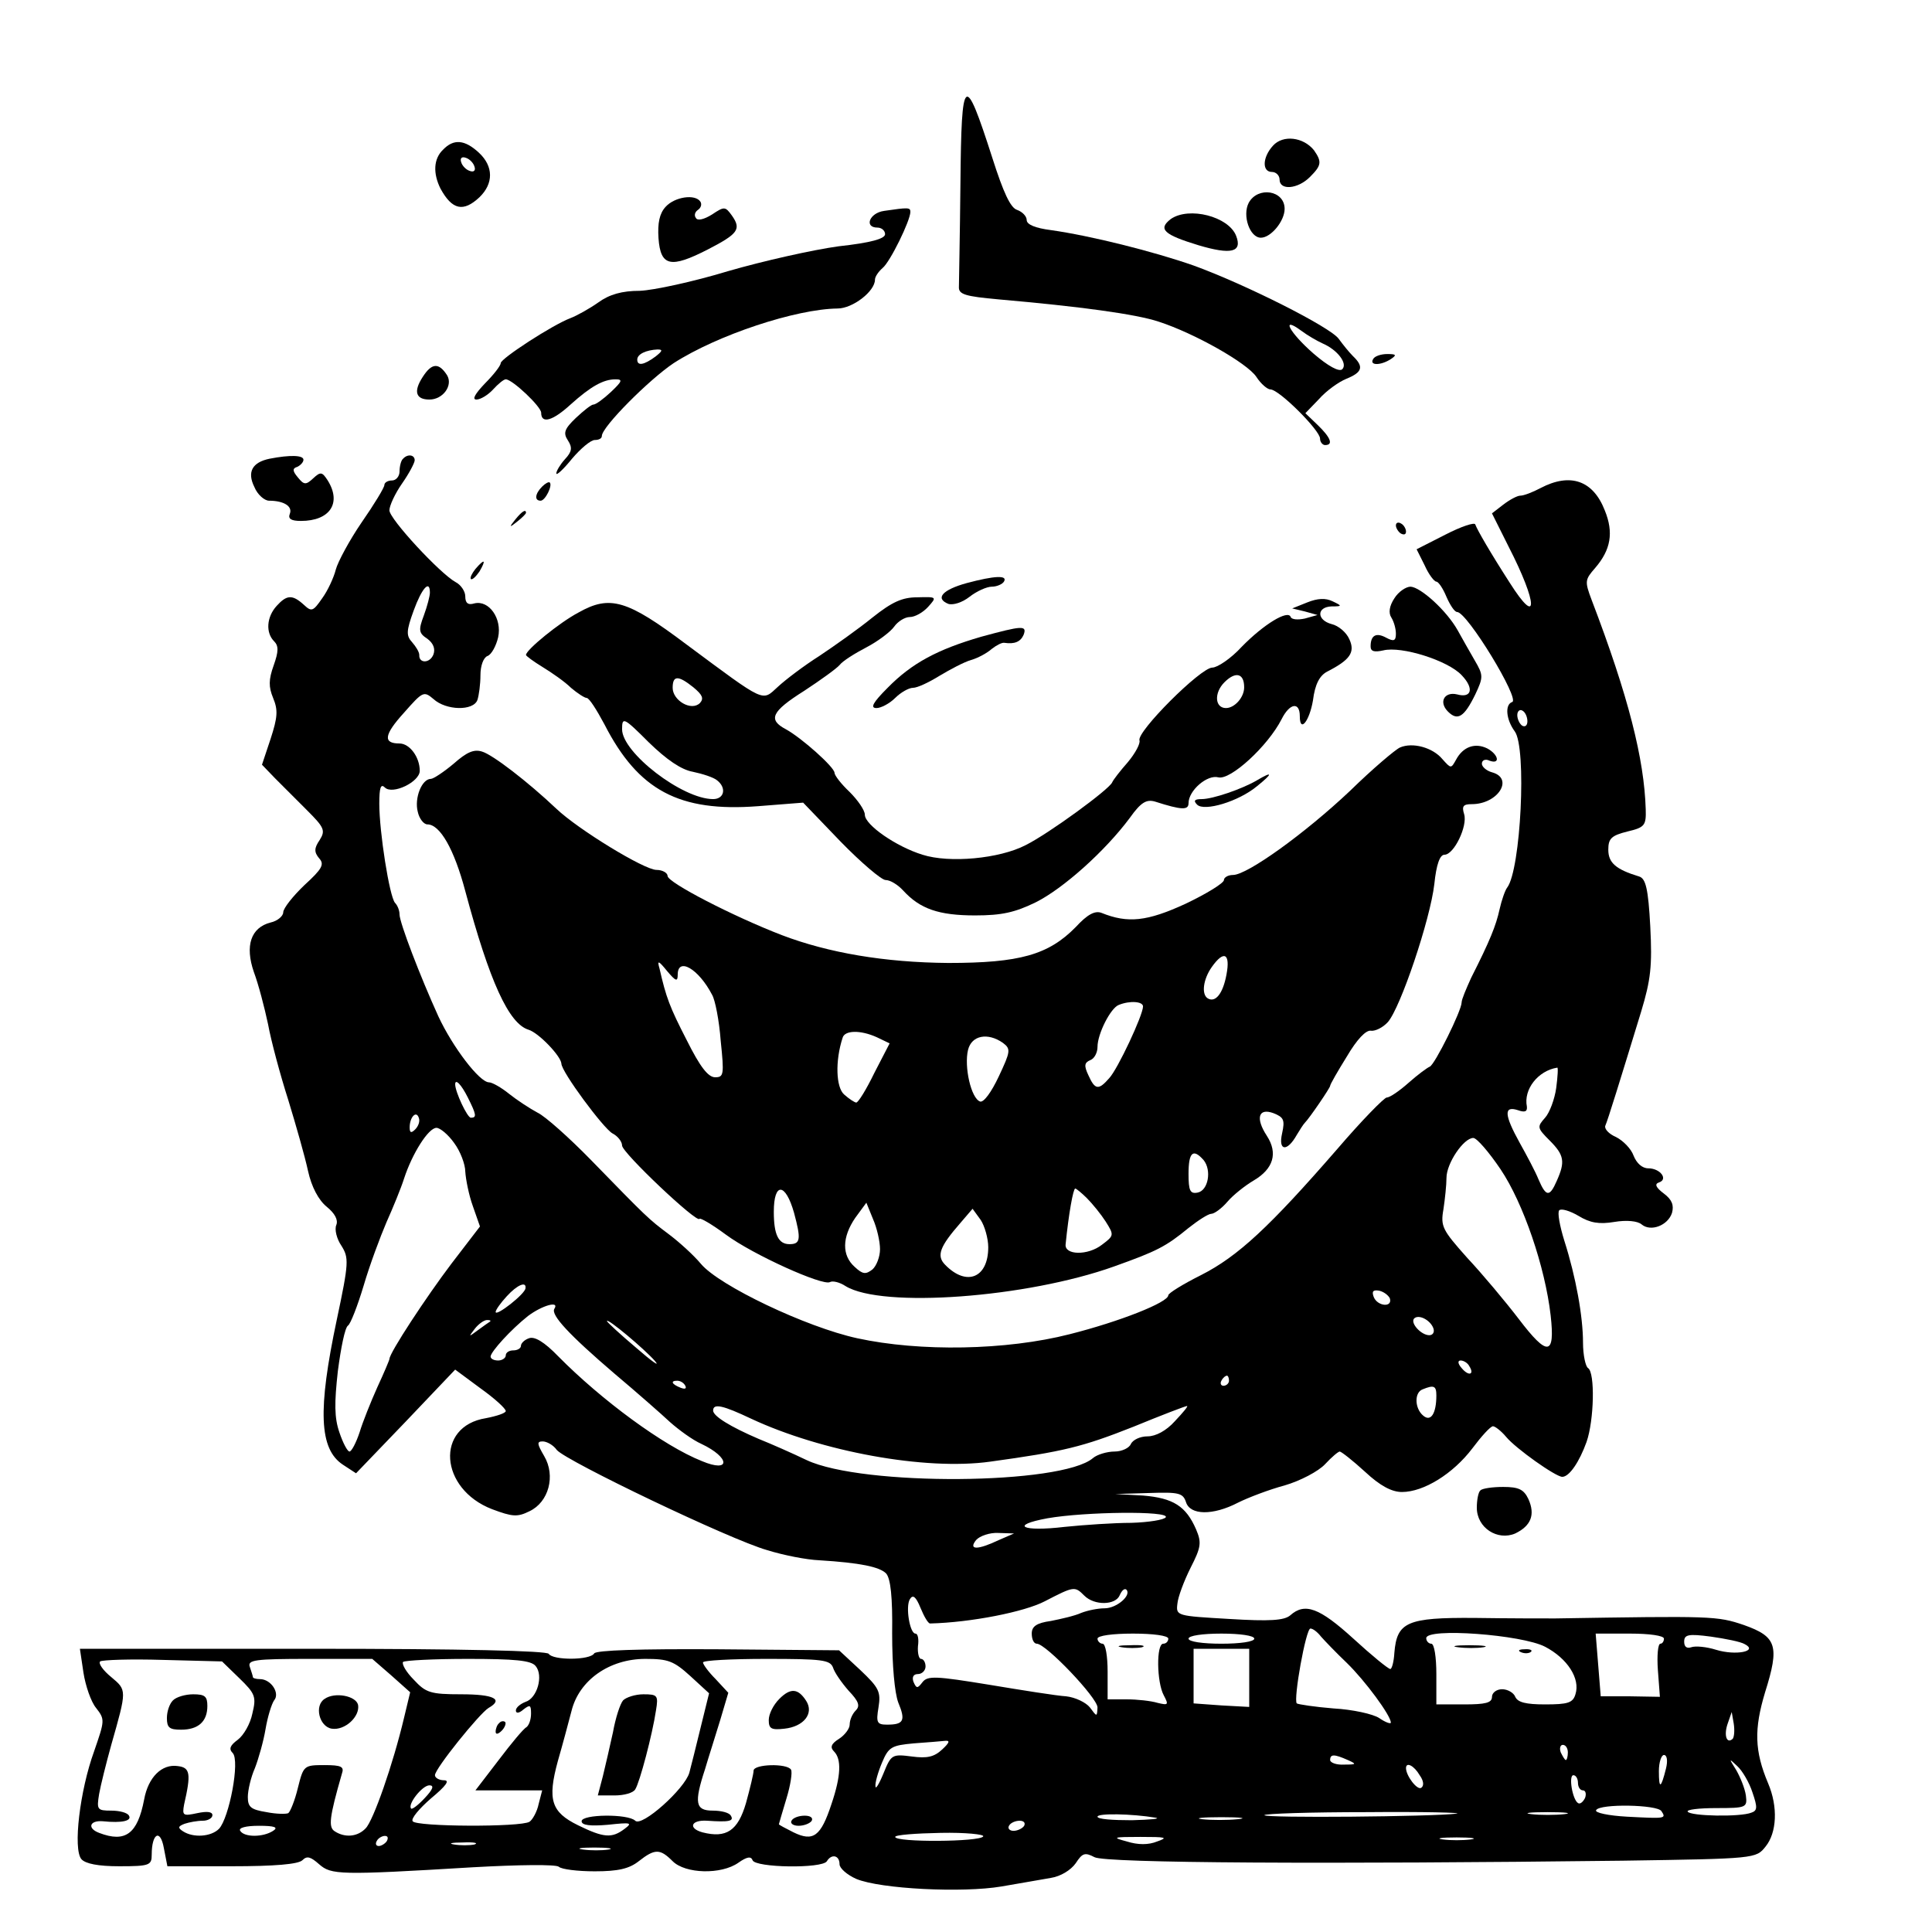 <?xml version="1.0" standalone="no"?>
<!DOCTYPE svg PUBLIC "-//W3C//DTD SVG 20010904//EN"
 "http://www.w3.org/TR/2001/REC-SVG-20010904/DTD/svg10.dtd">
<svg version="1.0" xmlns="http://www.w3.org/2000/svg"
 width="382pt" height="382pt" viewBox="0 0 382 382"
 preserveAspectRatio="xMidYMid meet">
<g transform="translate(0,382) scale(0.1,-0.1)"
fill="#000000" stroke="none">
<path d="M1899 3458 c-1 -104 -3 -196 -3 -205 -1 -15 12 -19 79 -25 160 -14
271 -29 316 -44 71 -23 175 -82 193 -109 9 -14 22 -25 28 -25 17 0 98 -81 98
-97 0 -7 5 -13 10 -13 17 0 11 15 -15 40 l-24 23 27 28 c14 16 39 34 54 40 32
13 35 24 13 45 -8 8 -20 23 -28 34 -16 23 -185 108 -287 145 -80 28 -204 59
-282 70 -31 4 -48 11 -48 20 0 7 -8 16 -19 20 -13 4 -27 34 -49 103 -55 171
-61 166 -63 -50z m716 -317 c30 -13 50 -40 39 -51 -6 -6 -28 6 -57 31 -47 41
-66 76 -24 45 12 -9 31 -20 42 -25z"/>
<path d="M2517 3532 c-21 -23 -22 -52 -2 -52 8 0 15 -7 15 -15 0 -22 36 -19
60 5 23 23 24 30 8 53 -21 26 -61 31 -81 9z"/>
<path d="M876 3524 c-19 -18 -20 -47 -5 -77 23 -42 45 -47 77 -17 28 27 28 61
-1 88 -28 26 -50 28 -71 6z m62 -33 c3 -8 -1 -12 -9 -9 -7 2 -15 10 -17 17 -3
8 1 12 9 9 7 -2 15 -10 17 -17z"/>
<path d="M2469 3419 c-13 -25 2 -69 24 -69 20 0 47 33 47 57 0 37 -53 45 -71
12z"/>
<path d="M1316 3411 c-12 -13 -16 -32 -14 -62 4 -56 24 -60 98 -22 60 31 66
40 47 67 -13 18 -15 18 -39 2 -16 -10 -29 -13 -32 -7 -4 5 -2 12 4 16 6 4 8
11 5 16 -10 16 -51 10 -69 -10z"/>
<path d="M1748 3403 c-29 -4 -40 -33 -13 -33 8 0 15 -6 15 -13 0 -9 -28 -17
-92 -24 -51 -7 -149 -29 -218 -49 -69 -21 -148 -38 -175 -39 -35 0 -60 -7 -82
-23 -17 -12 -42 -26 -55 -31 -35 -13 -138 -80 -138 -89 0 -5 -14 -23 -31 -40
-20 -21 -26 -32 -17 -32 8 0 23 9 33 20 10 11 21 20 25 20 13 0 70 -54 70 -66
0 -23 23 -16 58 16 40 36 65 50 89 50 15 0 13 -4 -9 -25 -15 -14 -30 -25 -35
-25 -4 0 -19 -12 -34 -26 -23 -22 -26 -30 -16 -45 9 -14 8 -22 -6 -37 -9 -10
-17 -23 -17 -28 0 -5 14 8 31 29 17 20 37 37 45 37 8 0 14 3 14 8 0 18 94 112
142 144 87 56 242 107 324 108 30 0 74 34 74 57 0 6 7 16 15 23 15 12 55 94
55 111 0 9 -4 9 -52 2z m-452 -288 c-23 -17 -36 -19 -36 -6 0 11 18 19 40 20
11 0 10 -3 -4 -14z"/>
<path d="M2315 3387 c-26 -20 -14 -31 55 -52 64 -19 87 -14 74 19 -15 38 -93
58 -129 33z"/>
<path d="M2715 3110 c-8 -13 15 -13 35 0 12 8 11 10 -7 10 -12 0 -25 -4 -28
-10z"/>
<path d="M836 3075 c-19 -29 -14 -45 13 -45 27 0 47 28 35 48 -16 25 -30 25
-48 -3z"/>
<path d="M533 2913 c-34 -7 -45 -26 -30 -56 6 -15 20 -27 29 -27 29 0 47 -11
41 -26 -4 -10 3 -14 22 -14 57 0 81 35 53 80 -11 17 -14 18 -29 4 -14 -13 -18
-13 -30 2 -11 13 -11 18 -1 21 6 3 12 9 12 14 0 9 -26 10 -67 2z"/>
<path d="M797 2913 c-4 -3 -7 -15 -7 -25 0 -10 -7 -18 -15 -18 -8 0 -15 -4
-15 -9 0 -5 -20 -38 -45 -74 -24 -35 -47 -78 -51 -93 -4 -16 -16 -42 -27 -57
-18 -26 -21 -27 -36 -13 -23 21 -34 20 -54 -2 -20 -22 -22 -53 -5 -70 9 -9 9
-20 -1 -48 -10 -28 -10 -42 -1 -64 10 -24 9 -38 -5 -81 l-17 -51 26 -27 c14
-14 43 -43 63 -63 34 -34 37 -40 25 -59 -11 -16 -11 -24 -1 -36 11 -12 6 -21
-29 -53 -23 -22 -42 -46 -42 -54 0 -7 -11 -17 -25 -20 -39 -10 -51 -46 -33
-98 9 -24 21 -70 28 -103 6 -33 24 -100 40 -150 15 -49 33 -112 39 -140 7 -32
21 -58 37 -71 16 -13 23 -26 19 -36 -4 -9 1 -28 10 -41 15 -24 15 -33 -9 -146
-38 -179 -35 -256 12 -287 l26 -17 98 102 98 103 50 -37 c28 -20 50 -40 50
-45 0 -4 -18 -10 -39 -14 -101 -16 -92 -140 12 -180 40 -15 50 -16 74 -4 38
18 52 70 29 109 -14 24 -15 29 -3 29 8 0 21 -7 28 -17 19 -22 342 -177 416
-198 32 -10 78 -19 103 -20 81 -5 119 -13 132 -26 9 -10 13 -47 12 -119 0 -64
5 -117 12 -136 15 -36 11 -44 -22 -44 -20 0 -22 4 -17 34 5 31 1 39 -36 74
l-42 39 -238 2 c-159 1 -241 -2 -246 -8 -8 -14 -82 -14 -90 -1 -4 6 -170 10
-467 10 l-460 0 7 -47 c4 -26 15 -58 25 -70 18 -23 17 -25 -4 -86 -28 -77 -42
-193 -25 -213 8 -9 33 -14 75 -14 60 0 64 2 64 23 0 42 17 52 24 13 l7 -36
127 0 c85 0 132 4 140 12 9 9 16 7 33 -8 24 -21 39 -22 304 -6 90 5 164 6 170
1 5 -5 37 -9 71 -9 46 0 68 5 87 20 32 25 42 25 67 0 25 -25 96 -27 130 -3 17
12 25 13 28 5 5 -15 138 -17 147 -2 9 15 25 12 25 -6 0 -8 15 -21 33 -29 48
-20 210 -28 287 -15 36 6 80 14 98 17 19 3 39 15 49 29 13 20 18 22 37 12 21
-12 464 -14 1044 -7 263 4 264 4 283 28 22 27 25 78 5 125 -27 64 -28 107 -6
180 29 92 23 110 -42 133 -53 18 -63 18 -373 13 -22 0 -94 0 -159 1 -134 1
-154 -8 -159 -69 -1 -18 -5 -32 -8 -32 -4 0 -37 27 -73 60 -67 61 -96 72 -125
46 -12 -10 -40 -12 -121 -7 -103 6 -105 6 -102 30 1 13 13 45 26 71 21 41 22
50 11 76 -20 46 -45 62 -105 67 l-55 3 67 2 c59 2 67 0 73 -18 8 -26 53 -27
103 -1 20 10 62 26 92 34 31 9 67 28 80 42 13 14 26 25 29 25 3 0 26 -18 50
-40 30 -28 53 -40 73 -40 43 0 101 36 139 86 18 24 36 44 41 44 4 0 16 -9 26
-21 19 -23 98 -79 111 -79 14 0 34 30 48 69 15 43 17 137 3 146 -5 3 -10 26
-10 50 0 52 -14 130 -37 202 -9 29 -14 56 -10 60 4 4 21 -1 38 -11 23 -14 41
-17 71 -12 24 4 46 2 54 -5 18 -15 52 -2 60 23 4 15 0 26 -16 38 -16 12 -19
19 -10 22 19 6 3 28 -21 28 -12 0 -23 10 -29 25 -5 14 -21 30 -35 37 -14 6
-23 16 -21 22 5 11 30 92 71 226 19 63 22 90 18 168 -4 75 -9 95 -22 99 -46
14 -61 27 -61 53 0 22 6 28 38 36 34 8 37 12 36 44 -3 99 -34 223 -107 414
-14 37 -13 40 7 63 31 36 37 70 19 114 -23 59 -68 75 -127 44 -15 -8 -33 -15
-40 -15 -6 0 -21 -8 -34 -18 l-22 -17 33 -66 c58 -113 59 -161 2 -71 -38 59
-64 104 -68 115 -1 5 -28 -4 -59 -20 l-57 -29 16 -32 c8 -18 19 -32 23 -32 4
0 13 -13 20 -30 7 -16 16 -30 21 -30 20 0 125 -173 109 -178 -15 -5 -12 -35 5
-58 24 -32 12 -274 -15 -309 -4 -5 -11 -25 -15 -43 -7 -32 -19 -62 -56 -135
-10 -22 -19 -43 -19 -49 0 -16 -53 -123 -63 -127 -5 -2 -24 -16 -42 -32 -18
-16 -37 -29 -43 -29 -5 0 -50 -46 -98 -102 -133 -153 -196 -212 -269 -249 -36
-18 -65 -36 -65 -40 0 -14 -96 -52 -195 -77 -125 -32 -296 -35 -420 -8 -101
22 -273 104 -309 147 -15 18 -44 44 -64 59 -40 30 -42 32 -154 147 -42 43 -90
86 -105 93 -15 8 -41 25 -56 37 -16 13 -34 23 -40 23 -19 0 -72 70 -100 130
-36 79 -77 186 -77 202 0 8 -4 18 -9 23 -11 13 -31 140 -31 196 0 32 3 40 11
32 15 -15 69 11 69 33 0 27 -20 54 -40 54 -33 0 -31 17 9 61 37 42 39 43 58
27 25 -23 79 -24 87 -2 3 9 6 31 6 49 0 19 6 35 14 38 8 3 17 20 21 37 8 37
-18 74 -47 67 -13 -4 -18 1 -18 14 0 10 -9 23 -19 28 -31 17 -131 125 -131
142 0 9 11 33 25 53 14 20 25 41 25 46 0 11 -14 13 -23 3z m53 -265 c0 -6 -5
-26 -12 -45 -11 -29 -10 -35 7 -46 12 -9 16 -20 12 -31 -7 -18 -29 -18 -28 -1
0 6 -7 17 -14 25 -12 13 -12 22 3 63 16 44 32 62 32 35z m2170 -254 c0 -8 -4
-12 -10 -9 -5 3 -10 13 -10 21 0 8 5 12 10 9 6 -3 10 -13 10 -21z m57 -725
c-3 -22 -13 -49 -22 -59 -16 -18 -16 -20 9 -45 29 -29 31 -42 14 -80 -14 -32
-21 -32 -36 3 -6 15 -23 47 -37 72 -31 56 -32 74 -4 65 14 -5 19 -3 18 7 -7
34 22 71 60 77 2 1 1 -17 -2 -40z m-2152 -19 c17 -34 18 -40 6 -40 -7 0 -31
51 -31 66 0 12 12 0 25 -26z m-104 -63 c-8 -8 -11 -7 -11 4 0 20 13 34 18 19
3 -7 -1 -17 -7 -23z m77 -27 c12 -16 22 -42 22 -57 1 -15 7 -46 15 -68 l14
-40 -56 -73 c-50 -66 -123 -177 -123 -189 0 -2 -11 -28 -24 -56 -13 -29 -29
-69 -35 -89 -7 -21 -16 -38 -20 -38 -4 0 -13 17 -20 38 -10 29 -10 58 -3 121
6 46 14 86 20 90 5 3 19 39 31 79 12 41 33 97 45 125 13 29 29 68 35 87 16 49
48 100 64 100 7 0 23 -13 35 -30z m2069 -52 c45 -67 88 -193 99 -289 9 -80 -6
-82 -63 -7 -26 34 -72 89 -102 121 -49 55 -53 62 -47 96 3 20 6 48 6 62 0 29
34 79 53 79 7 0 31 -28 54 -62z m-1928 -235 c0 -11 -59 -57 -59 -47 0 4 10 18
22 31 21 23 39 30 37 16z m1709 -20 c6 -19 -25 -16 -32 3 -4 11 -1 14 11 12 9
-2 18 -9 21 -15z m-1652 -21 c-7 -12 29 -51 119 -128 44 -37 94 -81 110 -96
17 -15 44 -35 62 -43 57 -27 58 -58 1 -34 -76 30 -199 121 -284 207 -28 29
-47 40 -58 36 -9 -3 -16 -10 -16 -15 0 -5 -7 -9 -15 -9 -8 0 -15 -4 -15 -10 0
-5 -7 -10 -15 -10 -8 0 -15 3 -15 8 1 10 40 53 74 80 28 21 63 31 52 14z
m1738 -38 c3 -8 -1 -14 -8 -14 -16 0 -38 24 -30 33 9 9 32 -3 38 -19z m-1865
13 c-2 -1 -13 -9 -24 -17 -19 -14 -19 -14 -6 3 7 9 18 17 24 17 6 0 8 -1 6 -3z
m326 -78 c11 -13 -6 -1 -37 26 -32 27 -58 51 -58 53 0 7 74 -55 95 -79z m1610
-10 c11 -17 -1 -21 -15 -4 -8 9 -8 15 -2 15 6 0 14 -5 17 -11z m-475 -29 c0
-5 -5 -10 -11 -10 -5 0 -7 5 -4 10 3 6 8 10 11 10 2 0 4 -4 4 -10z m-1075 -10
c3 -6 -1 -7 -9 -4 -18 7 -21 14 -7 14 6 0 13 -4 16 -10z m1485 -19 c0 -36 -11
-53 -26 -40 -17 14 -18 46 -1 52 22 9 27 7 27 -12z m-1355 -46 c139 -65 344
-103 473 -85 145 20 182 29 283 69 56 23 103 41 106 41 3 0 -8 -13 -24 -30
-17 -19 -38 -30 -54 -30 -15 0 -29 -7 -33 -15 -3 -8 -18 -15 -32 -15 -15 0
-35 -6 -43 -13 -62 -53 -455 -56 -566 -4 -27 13 -70 32 -95 42 -56 24 -90 45
-90 56 0 15 20 10 75 -16z m820 -195 c-3 -5 -34 -10 -68 -11 -34 0 -93 -4
-132 -8 -84 -10 -110 3 -34 17 74 13 242 15 234 2z m-330 -45 c-42 -20 -61
-20 -45 0 7 8 27 15 44 14 l31 -1 -30 -13z m169 -110 c20 -20 62 -19 70 1 4 9
9 14 13 11 11 -11 -19 -37 -43 -37 -13 0 -33 -4 -46 -9 -13 -6 -40 -12 -60
-16 -29 -4 -38 -11 -38 -25 0 -11 4 -20 10 -20 18 0 120 -107 120 -126 -1 -19
-1 -19 -15 0 -8 10 -29 20 -47 22 -18 1 -87 12 -153 23 -104 17 -121 18 -131
5 -10 -13 -12 -13 -18 1 -3 9 0 15 9 15 8 0 15 7 15 15 0 8 -4 15 -9 15 -4 0
-7 11 -6 25 2 14 0 25 -5 25 -11 0 -20 53 -11 68 6 10 12 5 21 -17 7 -17 15
-31 19 -31 81 2 187 23 227 44 58 30 59 30 78 11z m468 -81 c7 -8 30 -32 51
-52 36 -35 87 -104 87 -118 0 -3 -10 0 -23 9 -12 8 -53 17 -90 19 -37 3 -70 8
-73 10 -7 8 18 148 27 148 5 0 14 -7 21 -16z m-302 -4 c0 -5 -4 -10 -10 -10
-14 0 -13 -76 1 -102 10 -19 9 -20 -12 -15 -13 4 -41 7 -61 7 l-38 0 0 55 c0
30 -4 55 -10 55 -5 0 -10 5 -10 10 0 6 30 10 70 10 40 0 70 -4 70 -10z m170 0
c0 -6 -28 -10 -65 -10 -37 0 -65 4 -65 10 0 6 28 10 65 10 37 0 65 -4 65 -10z
m575 -16 c44 -23 70 -63 60 -94 -5 -17 -15 -20 -60 -20 -38 0 -54 4 -59 15 -3
8 -15 15 -26 15 -11 0 -20 -7 -20 -15 0 -12 -13 -15 -55 -15 l-55 0 0 60 c0
33 -4 60 -10 60 -5 0 -10 5 -10 11 0 21 189 7 235 -17z m235 16 c0 -5 -3 -10
-7 -10 -5 0 -7 -24 -5 -52 l4 -53 -59 1 -58 0 -5 62 -5 62 68 0 c38 0 67 -4
67 -10z m160 -11 c27 -14 -18 -23 -57 -11 -19 6 -41 8 -49 5 -9 -3 -14 1 -14
11 0 14 8 16 53 10 28 -4 59 -10 67 -15z m-980 -66 l0 -58 -55 3 -55 4 0 54 0
54 55 0 55 0 0 -57z m-1997 -1 c32 -31 34 -37 26 -70 -4 -20 -17 -43 -29 -52
-15 -11 -18 -18 -10 -26 15 -15 -7 -129 -27 -150 -16 -16 -51 -18 -71 -5 -11
7 -10 10 3 15 9 3 25 6 36 6 10 0 19 5 19 11 0 7 -11 8 -30 4 -28 -6 -30 -5
-26 17 14 61 12 73 -12 76 -32 5 -59 -22 -67 -66 -13 -68 -37 -86 -89 -66 -24
9 -19 25 7 23 39 -4 58 1 52 11 -3 6 -19 10 -35 10 -28 0 -29 2 -24 33 3 17
14 61 24 97 31 109 31 108 0 134 -16 13 -26 27 -22 31 4 3 60 5 124 3 l117 -3
34 -33z m301 5 l37 -33 -12 -50 c-22 -93 -61 -204 -76 -219 -16 -17 -41 -19
-61 -6 -13 8 -11 27 14 114 5 14 -1 17 -35 17 -40 0 -41 -1 -52 -45 -6 -25
-15 -47 -19 -50 -4 -2 -23 -2 -43 2 -31 5 -37 10 -37 30 0 13 6 39 14 57 7 18
17 53 21 77 4 24 12 50 17 57 12 14 -6 42 -28 42 -8 0 -14 2 -14 4 0 2 -3 11
-6 20 -5 14 9 16 118 16 l124 0 38 -33z m285 19 c16 -19 3 -64 -20 -71 -10 -4
-19 -11 -19 -17 0 -6 6 -6 15 2 13 10 15 9 15 -8 0 -12 -4 -23 -9 -27 -6 -3
-30 -32 -55 -65 l-46 -60 66 0 66 0 -7 -27 c-3 -15 -12 -31 -18 -35 -17 -11
-225 -10 -231 1 -4 5 13 25 36 45 30 25 38 36 26 36 -10 0 -18 5 -18 10 0 13
88 122 106 133 30 17 11 27 -54 27 -61 0 -70 3 -94 29 -15 15 -24 31 -21 35 4
3 61 6 128 6 93 0 125 -3 134 -14z m306 -20 l37 -34 -17 -69 c-9 -37 -19 -77
-22 -88 -9 -32 -94 -108 -107 -95 -14 14 -106 13 -106 -1 0 -8 17 -10 52 -7
46 5 49 4 33 -8 -25 -19 -41 -18 -92 7 -53 26 -61 50 -40 127 9 31 21 76 27
99 15 61 75 103 146 103 45 0 56 -4 89 -34z m282 17 c3 -10 17 -30 31 -46 20
-21 23 -30 14 -39 -7 -7 -12 -19 -12 -28 0 -8 -10 -21 -21 -28 -16 -10 -18
-17 -10 -25 15 -15 14 -48 -5 -104 -21 -64 -36 -75 -75 -56 -16 8 -29 15 -29
16 0 1 7 24 15 51 8 26 12 52 9 57 -8 13 -74 11 -74 -2 0 -6 -7 -35 -15 -64
-16 -55 -39 -70 -86 -58 -29 8 -23 25 9 23 43 -3 54 -1 47 10 -3 6 -19 10 -36
10 -34 0 -37 15 -15 82 7 24 21 67 30 97 l16 54 -25 27 c-14 14 -25 29 -25 33
0 4 56 7 125 7 111 0 126 -2 132 -17z m1779 -141 c-12 -11 -18 7 -10 30 l8 23
4 -23 c2 -13 1 -26 -2 -30z m-1563 -21 c-16 -15 -30 -18 -60 -14 -39 5 -41 4
-56 -33 -9 -22 -16 -33 -16 -26 -1 7 5 28 13 47 13 31 19 34 63 38 26 2 54 4
62 5 10 1 8 -4 -6 -17z m1237 -6 c0 -8 -2 -15 -4 -15 -2 0 -6 7 -10 15 -3 8
-1 15 4 15 6 0 10 -7 10 -15z m-435 -15 c18 -8 17 -9 -7 -9 -16 -1 -28 4 -28
9 0 12 8 12 35 0z m629 -17 c-10 -40 -14 -41 -14 -5 0 18 5 32 10 32 6 0 8
-11 4 -27z m171 -47 c10 -29 10 -36 -2 -40 -22 -9 -121 -7 -126 2 -3 4 23 7
56 7 60 0 62 1 59 25 -2 14 -11 36 -19 50 -15 24 -15 24 2 8 10 -9 24 -33 30
-52z m-658 34 c8 -11 9 -21 3 -25 -8 -5 -30 24 -30 39 0 13 16 5 27 -14z m313
-15 c0 -8 4 -15 10 -15 5 0 7 -7 4 -15 -4 -8 -10 -13 -14 -10 -11 7 -19 55 -9
55 5 0 9 -7 9 -15z m-2280 -30 c-13 -14 -25 -23 -27 -21 -8 8 22 46 36 46 10
0 7 -8 -9 -25z m2445 -26 c10 -15 8 -15 -68 -11 -37 2 -65 8 -61 13 7 13 121
11 129 -2z m-1000 -13 c11 -2 -10 -4 -47 -5 -38 0 -68 2 -68 7 0 7 67 6 115
-2z m595 8 c-48 -6 -380 -9 -380 -3 0 3 91 6 203 6 111 1 191 -1 177 -3z m213
-1 c-18 -2 -48 -2 -65 0 -18 2 -4 4 32 4 36 0 50 -2 33 -4z m-646 -10 c-20 -2
-52 -2 -70 0 -17 2 0 4 38 4 39 0 53 -2 32 -4z m-422 -13 c-3 -5 -13 -10 -21
-10 -8 0 -12 5 -9 10 3 6 13 10 21 10 8 0 12 -4 9 -10z m-1485 -10 c-20 -13
-57 -13 -65 0 -4 6 11 10 37 10 31 0 39 -3 28 -10z m1404 -11 c-6 -11 -174
-12 -174 -1 0 4 40 7 90 8 49 1 87 -3 84 -7z m-1179 -9 c-3 -5 -11 -10 -16
-10 -6 0 -7 5 -4 10 3 6 11 10 16 10 6 0 7 -4 4 -10z m1523 -1 c-17 -7 -38 -7
-60 0 -30 8 -28 9 27 9 50 0 56 -1 33 -9z m620 4 c-16 -2 -40 -2 -55 0 -16 2
-3 4 27 4 30 0 43 -2 28 -4z m-1970 -10 c-10 -2 -28 -2 -40 0 -13 2 -5 4 17 4
22 1 32 -1 23 -4z m265 -10 c-13 -2 -35 -2 -50 0 -16 2 -5 4 22 4 28 0 40 -2
28 -4z"/>
<path d="M2218 563 c12 -2 30 -2 40 0 9 3 -1 5 -23 4 -22 0 -30 -2 -17 -4z"/>
<path d="M2883 563 c15 -2 37 -2 50 0 12 2 0 4 -28 4 -27 0 -38 -2 -22 -4z"/>
<path d="M3008 553 c7 -3 16 -2 19 1 4 3 -2 6 -13 5 -11 0 -14 -3 -6 -6z"/>
<path d="M342 458 c-7 -7 -12 -22 -12 -35 0 -19 5 -23 28 -23 34 0 52 16 52
47 0 19 -5 23 -28 23 -15 0 -33 -5 -40 -12z"/>
<path d="M642 461 c-21 -13 -11 -55 14 -59 26 -4 56 24 52 47 -4 18 -46 26
-66 12z"/>
<path d="M987 413 c-4 -3 -7 -11 -7 -17 0 -6 5 -5 12 2 6 6 9 14 7 17 -3 3 -9
2 -12 -2z"/>
<path d="M1232 458 c-6 -7 -15 -35 -20 -63 -6 -27 -15 -67 -20 -87 l-10 -38
33 0 c19 0 37 5 41 12 9 14 34 109 41 156 5 30 3 32 -25 32 -16 0 -34 -6 -40
-12z"/>
<path d="M1541 461 c-12 -12 -21 -30 -21 -42 0 -17 5 -20 31 -17 38 4 59 30
43 55 -16 25 -31 26 -53 4z"/>
<path d="M1565 220 c-3 -5 3 -10 14 -10 11 0 23 5 26 10 3 6 -3 10 -14 10 -11
0 -23 -4 -26 -10z"/>
<path d="M1072 2858 c-14 -14 -16 -28 -3 -28 9 0 24 30 18 36 -2 2 -9 -2 -15
-8z"/>
<path d="M1019 2793 c-13 -16 -12 -17 4 -4 9 7 17 15 17 17 0 8 -8 3 -21 -13z"/>
<path d="M2760 2781 c0 -5 5 -13 10 -16 6 -3 10 -2 10 4 0 5 -4 13 -10 16 -5
3 -10 2 -10 -4z"/>
<path d="M940 2695 c-7 -9 -11 -17 -9 -20 3 -2 10 5 17 15 14 24 10 26 -8 5z"/>
<path d="M1911 2667 c-47 -13 -63 -30 -36 -41 10 -3 28 3 42 14 14 11 34 20
44 20 10 0 21 5 24 10 8 13 -18 12 -74 -3z"/>
<path d="M2757 2637 c-10 -15 -12 -29 -6 -38 5 -8 9 -22 9 -32 0 -14 -4 -16
-19 -8 -20 11 -31 5 -31 -17 0 -10 7 -12 25 -8 36 9 128 -20 155 -49 25 -26
20 -46 -9 -38 -25 6 -37 -15 -18 -34 19 -19 32 -11 54 34 16 34 16 38 -1 67
-10 17 -25 44 -34 60 -22 39 -73 85 -93 86 -9 0 -24 -10 -32 -23z"/>
<path d="M1725 2599 c-27 -22 -75 -56 -105 -76 -30 -19 -67 -47 -82 -61 -32
-29 -22 -34 -181 84 -117 88 -151 98 -213 63 -38 -20 -104 -74 -104 -84 0 -2
15 -13 33 -24 18 -11 44 -29 56 -41 13 -11 27 -20 31 -20 5 0 20 -24 35 -52
67 -131 148 -174 304 -162 l89 7 74 -77 c41 -42 81 -76 89 -76 9 0 24 -9 35
-21 33 -36 70 -49 142 -49 53 0 79 6 120 26 54 27 137 101 186 167 22 31 33
37 50 32 53 -17 66 -17 66 -3 0 25 37 57 59 51 24 -6 98 62 125 115 16 32 36
35 36 6 0 -34 19 -10 26 31 4 32 13 49 28 57 45 23 56 38 44 64 -6 14 -22 27
-35 30 -30 8 -30 34 0 35 21 0 21 1 2 10 -14 7 -30 6 -50 -2 l-30 -12 25 -6
25 -7 -25 -7 c-14 -3 -26 -2 -28 3 -5 15 -53 -14 -97 -59 -21 -23 -48 -41 -58
-41 -23 0 -150 -127 -144 -144 2 -6 -8 -25 -23 -43 -15 -17 -29 -35 -31 -40
-6 -14 -125 -101 -171 -124 -52 -27 -151 -36 -204 -19 -52 16 -114 59 -114 79
0 9 -14 29 -30 45 -17 16 -30 33 -30 38 0 11 -65 69 -96 86 -36 19 -29 35 36
76 32 21 64 44 70 51 6 8 30 23 53 35 23 12 48 31 55 41 7 10 21 19 31 19 10
0 26 9 36 20 18 20 17 20 -21 19 -30 0 -50 -9 -89 -40z m735 -138 c0 -20 -19
-41 -36 -41 -22 0 -24 30 -3 51 22 22 39 18 39 -10z m-1089 0 c18 -15 21 -22
13 -31 -17 -17 -54 5 -54 30 0 25 11 25 41 1z m-1 -167 c19 -4 41 -11 48 -17
19 -15 14 -37 -8 -37 -61 0 -180 92 -180 138 0 25 3 24 53 -26 35 -34 64 -54
87 -58z"/>
<path d="M1940 2561 c-86 -25 -137 -52 -185 -101 -29 -29 -35 -40 -22 -40 9 0
26 9 37 20 11 11 27 20 35 20 9 0 32 11 53 24 20 12 48 27 62 31 14 4 32 14
41 22 9 7 20 13 25 12 20 -3 32 2 38 16 7 19 -3 18 -84 -4z"/>
<path d="M2768 2342 c-9 -4 -54 -42 -99 -86 -89 -84 -203 -166 -231 -166 -10
0 -18 -5 -18 -10 0 -6 -34 -27 -76 -47 -76 -35 -114 -39 -166 -18 -13 5 -28
-3 -51 -28 -54 -55 -111 -71 -252 -71 -126 1 -237 20 -329 55 -96 37 -226 104
-226 117 0 6 -10 12 -22 12 -24 0 -155 80 -198 121 -56 53 -126 107 -147 113
-16 5 -30 -1 -56 -24 -19 -16 -40 -30 -45 -30 -18 0 -33 -38 -26 -65 3 -14 12
-25 19 -25 25 0 53 -49 75 -132 48 -179 86 -262 125 -274 20 -6 64 -52 65 -67
0 -16 83 -128 101 -138 10 -5 19 -16 19 -24 0 -14 148 -154 153 -145 1 3 25
-11 52 -31 54 -40 192 -102 206 -94 5 3 19 0 31 -8 72 -44 358 -23 531 39 84
30 102 39 147 76 19 15 39 28 45 28 6 0 21 11 32 24 11 13 35 32 52 42 39 23
48 54 26 88 -23 35 -17 56 13 45 20 -8 23 -13 17 -40 -8 -35 10 -37 29 -3 6
10 13 21 16 24 9 9 50 69 50 73 0 3 15 29 33 58 20 34 38 53 48 51 8 -1 23 6
33 17 25 28 84 203 92 273 4 39 11 58 20 58 19 0 46 57 39 80 -5 16 -2 20 15
20 52 0 84 51 40 63 -11 3 -20 11 -20 17 0 7 7 10 15 6 22 -8 18 12 -4 24 -24
12 -48 4 -62 -22 -10 -18 -10 -18 -27 1 -19 23 -59 34 -84 23z m-343 -449 c-7
-38 -22 -56 -37 -47 -13 8 -9 38 8 62 24 34 37 27 29 -15z m-1085 0 c0 35 41
12 68 -40 6 -10 14 -51 17 -91 7 -67 6 -72 -11 -72 -14 0 -30 21 -56 73 -34
66 -41 85 -54 142 -5 17 -2 16 15 -5 17 -20 21 -22 21 -7z m920 -63 c0 -17
-50 -124 -67 -142 -21 -24 -28 -23 -41 6 -9 19 -8 25 4 30 8 3 14 15 14 26 0
26 26 77 42 83 22 9 48 7 48 -3z m-526 -61 l25 -12 -30 -58 c-16 -33 -32 -59
-36 -59 -3 0 -14 7 -24 16 -16 14 -18 66 -3 112 4 15 35 16 68 1z m249 -11
c16 -12 15 -17 -8 -66 -15 -32 -30 -52 -37 -50 -18 6 -32 69 -24 102 7 29 39
35 69 14z m397 -232 c16 -20 9 -60 -12 -64 -15 -3 -18 4 -18 37 0 43 9 51 30
27z m-810 -104 c14 -52 13 -62 -9 -62 -22 0 -31 19 -31 64 0 59 23 58 40 -2z
m579 29 c11 -11 28 -32 37 -46 17 -27 17 -28 -7 -46 -28 -22 -75 -21 -72 1 6
60 15 110 19 110 2 0 13 -9 23 -19z m-409 -101 c0 -15 -7 -33 -15 -40 -13 -10
-19 -10 -35 5 -26 23 -25 59 1 97 l22 30 13 -32 c8 -18 14 -45 14 -60z m214 4
c0 -61 -43 -78 -85 -35 -18 18 -11 36 30 83 l24 28 16 -22 c8 -12 15 -37 15
-54z"/>
<path d="M2485 2277 c-29 -17 -87 -37 -109 -37 -14 0 -17 -3 -9 -11 14 -14 82
6 119 37 31 25 31 30 -1 11z"/>
<path d="M2927 873 c-4 -3 -7 -19 -7 -34 0 -40 41 -66 76 -51 31 15 40 37 26
68 -9 19 -19 24 -50 24 -21 0 -42 -3 -45 -7z"/>
</g>
</svg>
